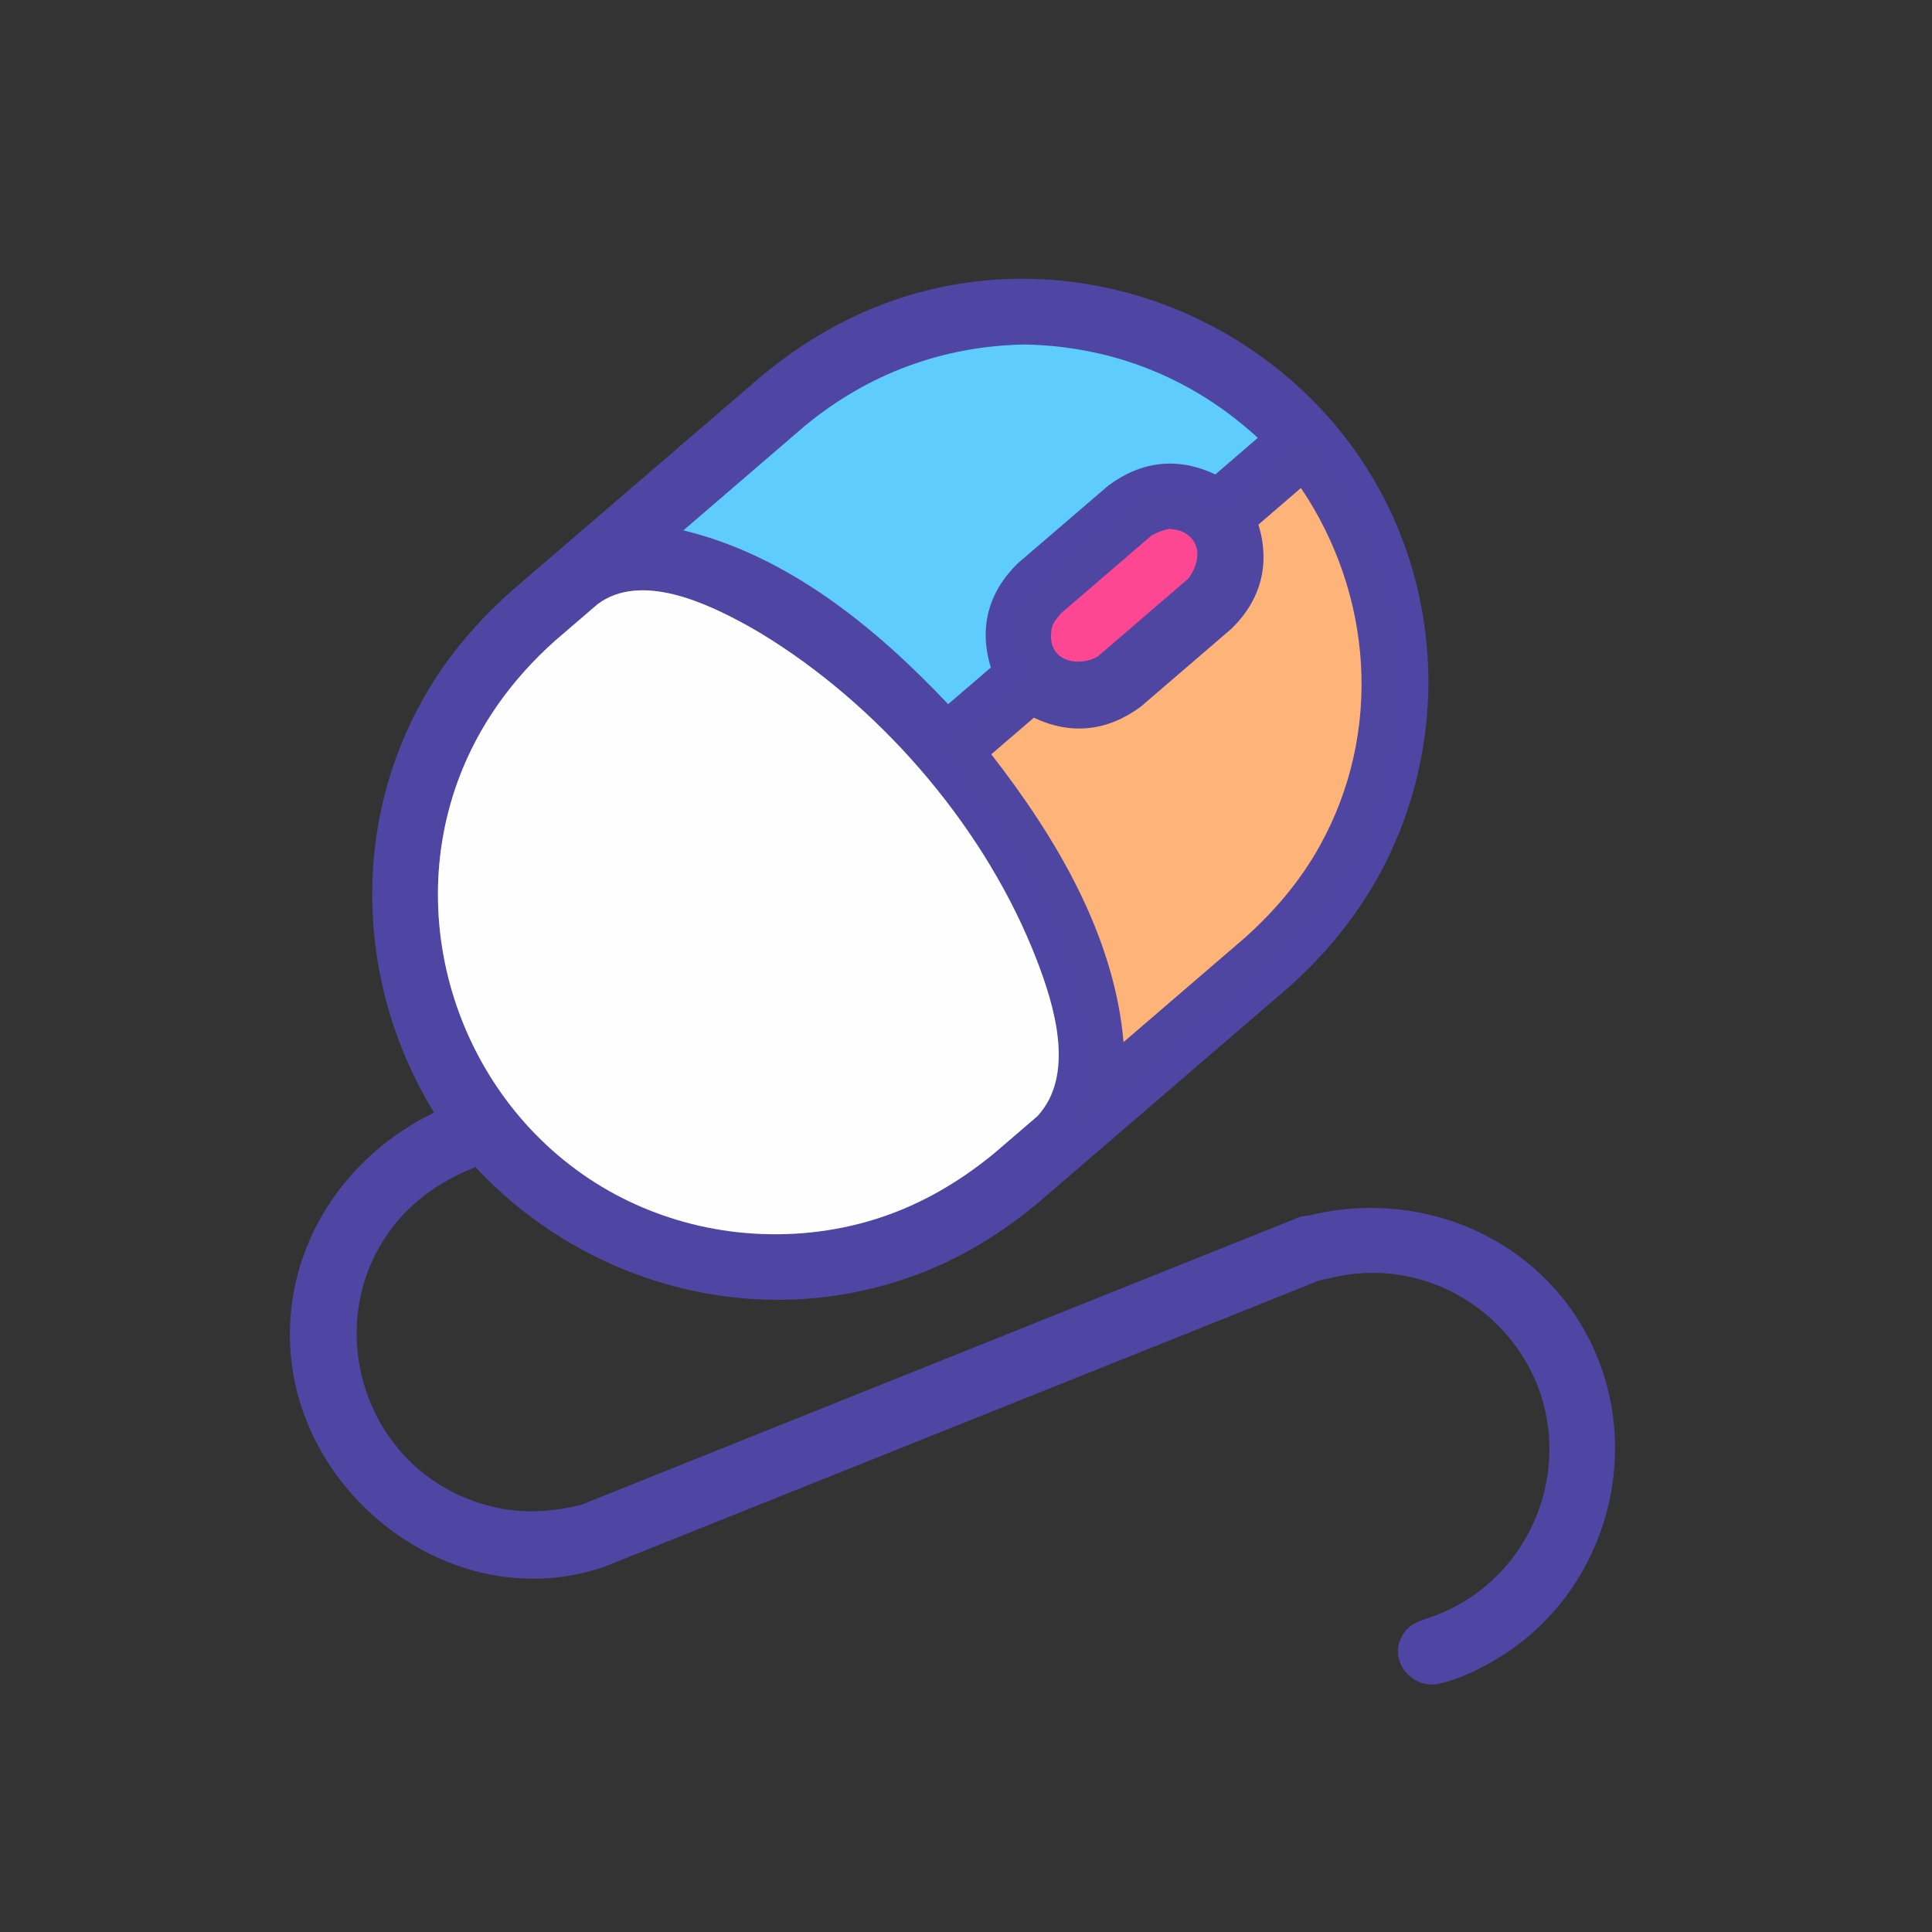 <?xml version="1.0" ?>
<svg xmlns="http://www.w3.org/2000/svg" version="1.1" width="224" height="224">
  <rect width="100%" height="100%" fill="#333333" stroke="none"/>
  <defs/>
  <g>
    <path d="M 88.308 43.586 C 88.308 43.586 88.308 43.586 88.308 43.586 C 94.041 38.823 100.58 35.317 107.855 33.575 C 131.146 28.0 155.569 41.469 163.189 64.196 C 164.957 69.47 165.769 75.051 165.584 80.609 C 165.377 86.802 163.932 92.942 161.349 98.574 C 158.52 104.741 154.379 110.046 149.326 114.541 C 139.67 122.846 130.013 131.151 120.357 139.456 C 116.39 142.755 112.071 145.49 107.269 147.412 C 89.055 154.702 68.394 149.533 55.132 135.326 C 55.132 135.326 55.132 135.326 55.132 135.326 C 50.879 136.974 47.253 139.579 44.703 143.414 C 38.328 153.004 41.343 166.336 51.2 172.283 C 53.338 173.573 55.71 174.473 58.167 174.919 C 61.284 175.485 64.302 175.215 67.36 174.481 C 95.178 163.339 122.997 152.196 150.815 141.054 C 153.822 140.499 157.275 142.576 155.761 146.12 C 155.221 147.383 154.755 147.457 153.663 148.174 C 125.784 159.339 97.904 170.505 70.025 181.671 C 52.827 187.539 34.485 173.678 33.641 156.046 C 33.082 144.369 39.968 133.997 50.324 129.004 C 50.324 129.004 50.324 129.004 50.324 129.004 C 41.251 114.175 40.596 95.504 49.434 80.371 C 52.066 75.865 55.437 71.959 59.327 68.499 C 68.987 60.195 78.648 51.89 88.308 43.586" stroke-width="0.0" fill="rgb(79, 70, 163)" opacity="1.0"/>
    <path d="M 151.387 51.051 C 151.387 51.051 151.389 51.051 151.39 51.051 C 162.655 64.643 165.107 83.721 156.656 99.431 C 154.142 104.103 150.775 108.112 146.829 111.634 C 138.842 118.502 130.856 125.37 122.869 132.238 C 126.991 128.068 126.982 122.146 125.833 116.723 C 123.471 105.587 116.818 95.567 109.59 86.997 C 112.976 84.083 116.362 81.17 119.748 78.257 C 122.774 81.146 126.36 81.413 129.784 79.012 C 133.281 76.006 136.778 73 140.275 69.994 C 143.123 66.952 143.467 63.355 141.027 59.958 C 144.48 56.989 147.933 54.02 151.387 51.051" stroke-width="0.0" fill="rgb(79, 70, 162)" opacity="1.0"/>
    <path d="M 69.322 70.025 C 69.322 70.025 69.322 70.025 69.322 70.025 C 74.322 66.328 81.932 69.924 86.601 72.504 C 87.6 73.056 88.584 73.645 89.546 74.26 C 102.852 82.763 114.452 96.445 120.175 111.236 C 122.223 116.528 124.708 124.59 120.36 129.337 C 118.691 130.773 117.021 132.208 115.352 133.644 C 110.977 137.263 106.093 140.051 100.611 141.615 C 95.666 143.027 90.457 143.427 85.35 142.845 C 80.776 142.323 76.3 140.997 72.189 138.922 C 54.682 130.082 46.36 108.859 53.12 90.467 C 55.436 84.162 59.341 78.773 64.324 74.314 C 65.984 72.887 67.644 71.461 69.304 70.034 C 69.304 70.034 69.322 70.025 69.322 70.025" stroke-width="0.0" fill="rgb(120, 113, 184)" opacity="1.0"/>
    <path d="M 151.282 141.038 C 151.282 141.038 151.282 141.038 151.282 141.038 C 164.008 137.703 177.654 142.942 183.976 154.756 C 190.918 167.729 186.471 184.298 173.97 192.077 C 171.845 193.398 169.44 194.588 166.998 195.188 C 163.694 196.0 160.759 192.44 162.708 189.426 C 163.582 188.075 164.98 187.848 166.372 187.323 C 168.319 186.589 170.15 185.552 171.785 184.265 C 178.318 179.128 181.158 170.372 178.849 162.388 C 176.496 154.252 169.127 148.261 160.675 147.633 C 158.729 147.489 156.763 147.625 154.857 148.037 C 153.351 148.364 152.028 148.862 150.558 148.027 C 147.282 146.168 148.649 142.496 151.282 141.038 C 151.282 141.038 151.282 141.038 151.282 141.038" stroke-width="0.0" fill="rgb(79, 70, 163)" opacity="1.0"/>
    <path d="M 90.803 46.487 C 90.803 46.487 90.803 46.487 90.803 46.487 C 104.426 35.201 123.553 32.76 139.275 41.271 C 143.909 43.78 147.888 47.127 151.387 51.048 C 147.935 54.018 144.482 56.989 141.03 59.958 C 137.99 57.071 134.429 56.803 130.992 59.204 C 127.494 62.212 123.997 65.219 120.5 68.227 C 117.649 71.266 117.309 74.863 119.748 78.257 C 116.362 81.17 112.976 84.083 109.59 86.997 C 102.061 78.436 92.947 70.142 82.014 66.265 C 77.033 64.499 71.265 63.695 66.822 67.115 C 74.815 60.239 82.809 53.363 90.803 46.487" stroke-width="0.0" fill="rgb(79, 70, 163)" opacity="1.0"/>
    <path d="M 150.833 56.578 C 149.19 57.992 147.548 59.406 145.905 60.821 C 147.302 65.396 146.198 69.569 142.775 72.898 C 139.278 75.904 135.781 78.91 132.284 81.916 C 128.43 84.775 124.217 85.267 119.867 83.212 C 118.222 84.627 116.576 86.041 114.93 87.455 C 122.423 97.072 129.19 108.419 130.267 120.82 C 134.955 116.789 139.643 112.759 144.331 108.727 C 147.785 105.636 150.75 102.147 153.01 98.085 C 160.332 84.918 159.175 68.945 150.833 56.578 C 150.833 56.578 150.833 56.578 150.833 56.578" stroke-width="0.0" fill="rgb(254, 180, 120)" opacity="1.0"/>
    <path d="M 69.322 70.025 C 69.322 70.025 69.322 70.025 69.322 70.025 C 69.316 70.028 69.31 70.031 69.304 70.034 C 67.644 71.461 65.984 72.887 64.324 74.314 C 59.338 78.775 55.432 84.169 53.115 90.475 C 46.357 108.866 54.688 130.082 72.189 138.921 C 76.3 140.996 80.776 142.322 85.35 142.845 C 90.457 143.427 95.665 143.027 100.61 141.615 C 106.091 140.051 110.976 137.263 115.352 133.644 C 116.992 132.234 118.631 130.826 120.271 129.417 C 124.698 124.626 122.254 116.608 120.175 111.236 C 114.451 96.444 102.852 82.764 89.545 74.26 C 88.583 73.645 87.598 73.056 86.599 72.504 C 81.931 69.924 74.321 66.328 69.322 70.025 C 69.322 70.025 69.322 70.025 69.322 70.025" stroke-width="0.0" fill="rgb(254, 254, 254)" opacity="1.0"/>
    <path d="M 130.995 59.2 C 130.994 59.201 130.992 59.202 130.992 59.204 C 132.592 58.086 134.156 57.352 136.168 57.503 C 140.433 57.823 143.489 61.958 142.584 66.125 C 142.232 67.749 141.378 68.817 140.275 69.994 C 136.778 73 133.281 76.006 129.784 79.012 C 128.19 80.131 126.616 80.865 124.608 80.714 C 120.348 80.393 117.287 76.258 118.19 72.096 C 118.543 70.47 119.398 69.402 120.503 68.225 C 124 65.217 127.497 62.209 130.995 59.2" stroke-width="0.0" fill="rgb(79, 70, 162)" opacity="1.0"/>
    <path d="M 118.789 39.942 C 118.789 39.942 118.789 39.942 118.789 39.942 C 109.279 40.124 100.638 43.329 93.306 49.388 C 88.615 53.423 83.924 57.458 79.233 61.493 C 91.359 64.418 101.539 72.757 109.933 81.644 C 111.582 80.226 113.23 78.809 114.879 77.391 C 113.465 72.823 114.586 68.646 117.999 65.318 C 121.498 62.313 124.997 59.308 128.496 56.303 C 132.35 53.434 136.564 52.955 140.914 55.006 C 142.553 53.592 144.193 52.178 145.832 50.763 C 138.303 43.848 129.008 40.133 118.789 39.942 C 118.789 39.942 118.789 39.942 118.789 39.942" stroke-width="0.0" fill="rgb(94, 205, 254)" opacity="1.0"/>
    <path d="M 135.626 61.313 C 135.626 61.313 135.626 61.313 135.626 61.313 C 134.877 61.425 134.155 61.731 133.495 62.101 C 129.996 65.109 126.497 68.117 122.998 71.125 C 122.221 72.163 121.91 72.255 121.858 73.626 C 121.737 76.752 125.16 77.357 127.286 76.108 C 130.782 73.1 134.278 70.092 137.775 67.084 C 139.115 65.302 139.485 62.742 137.004 61.61 C 136.576 61.415 136.085 61.412 135.626 61.313 C 135.626 61.313 135.626 61.313 135.626 61.313" stroke-width="0.0" fill="rgb(254, 71, 147)" opacity="1.0"/>
  </g>
</svg>
